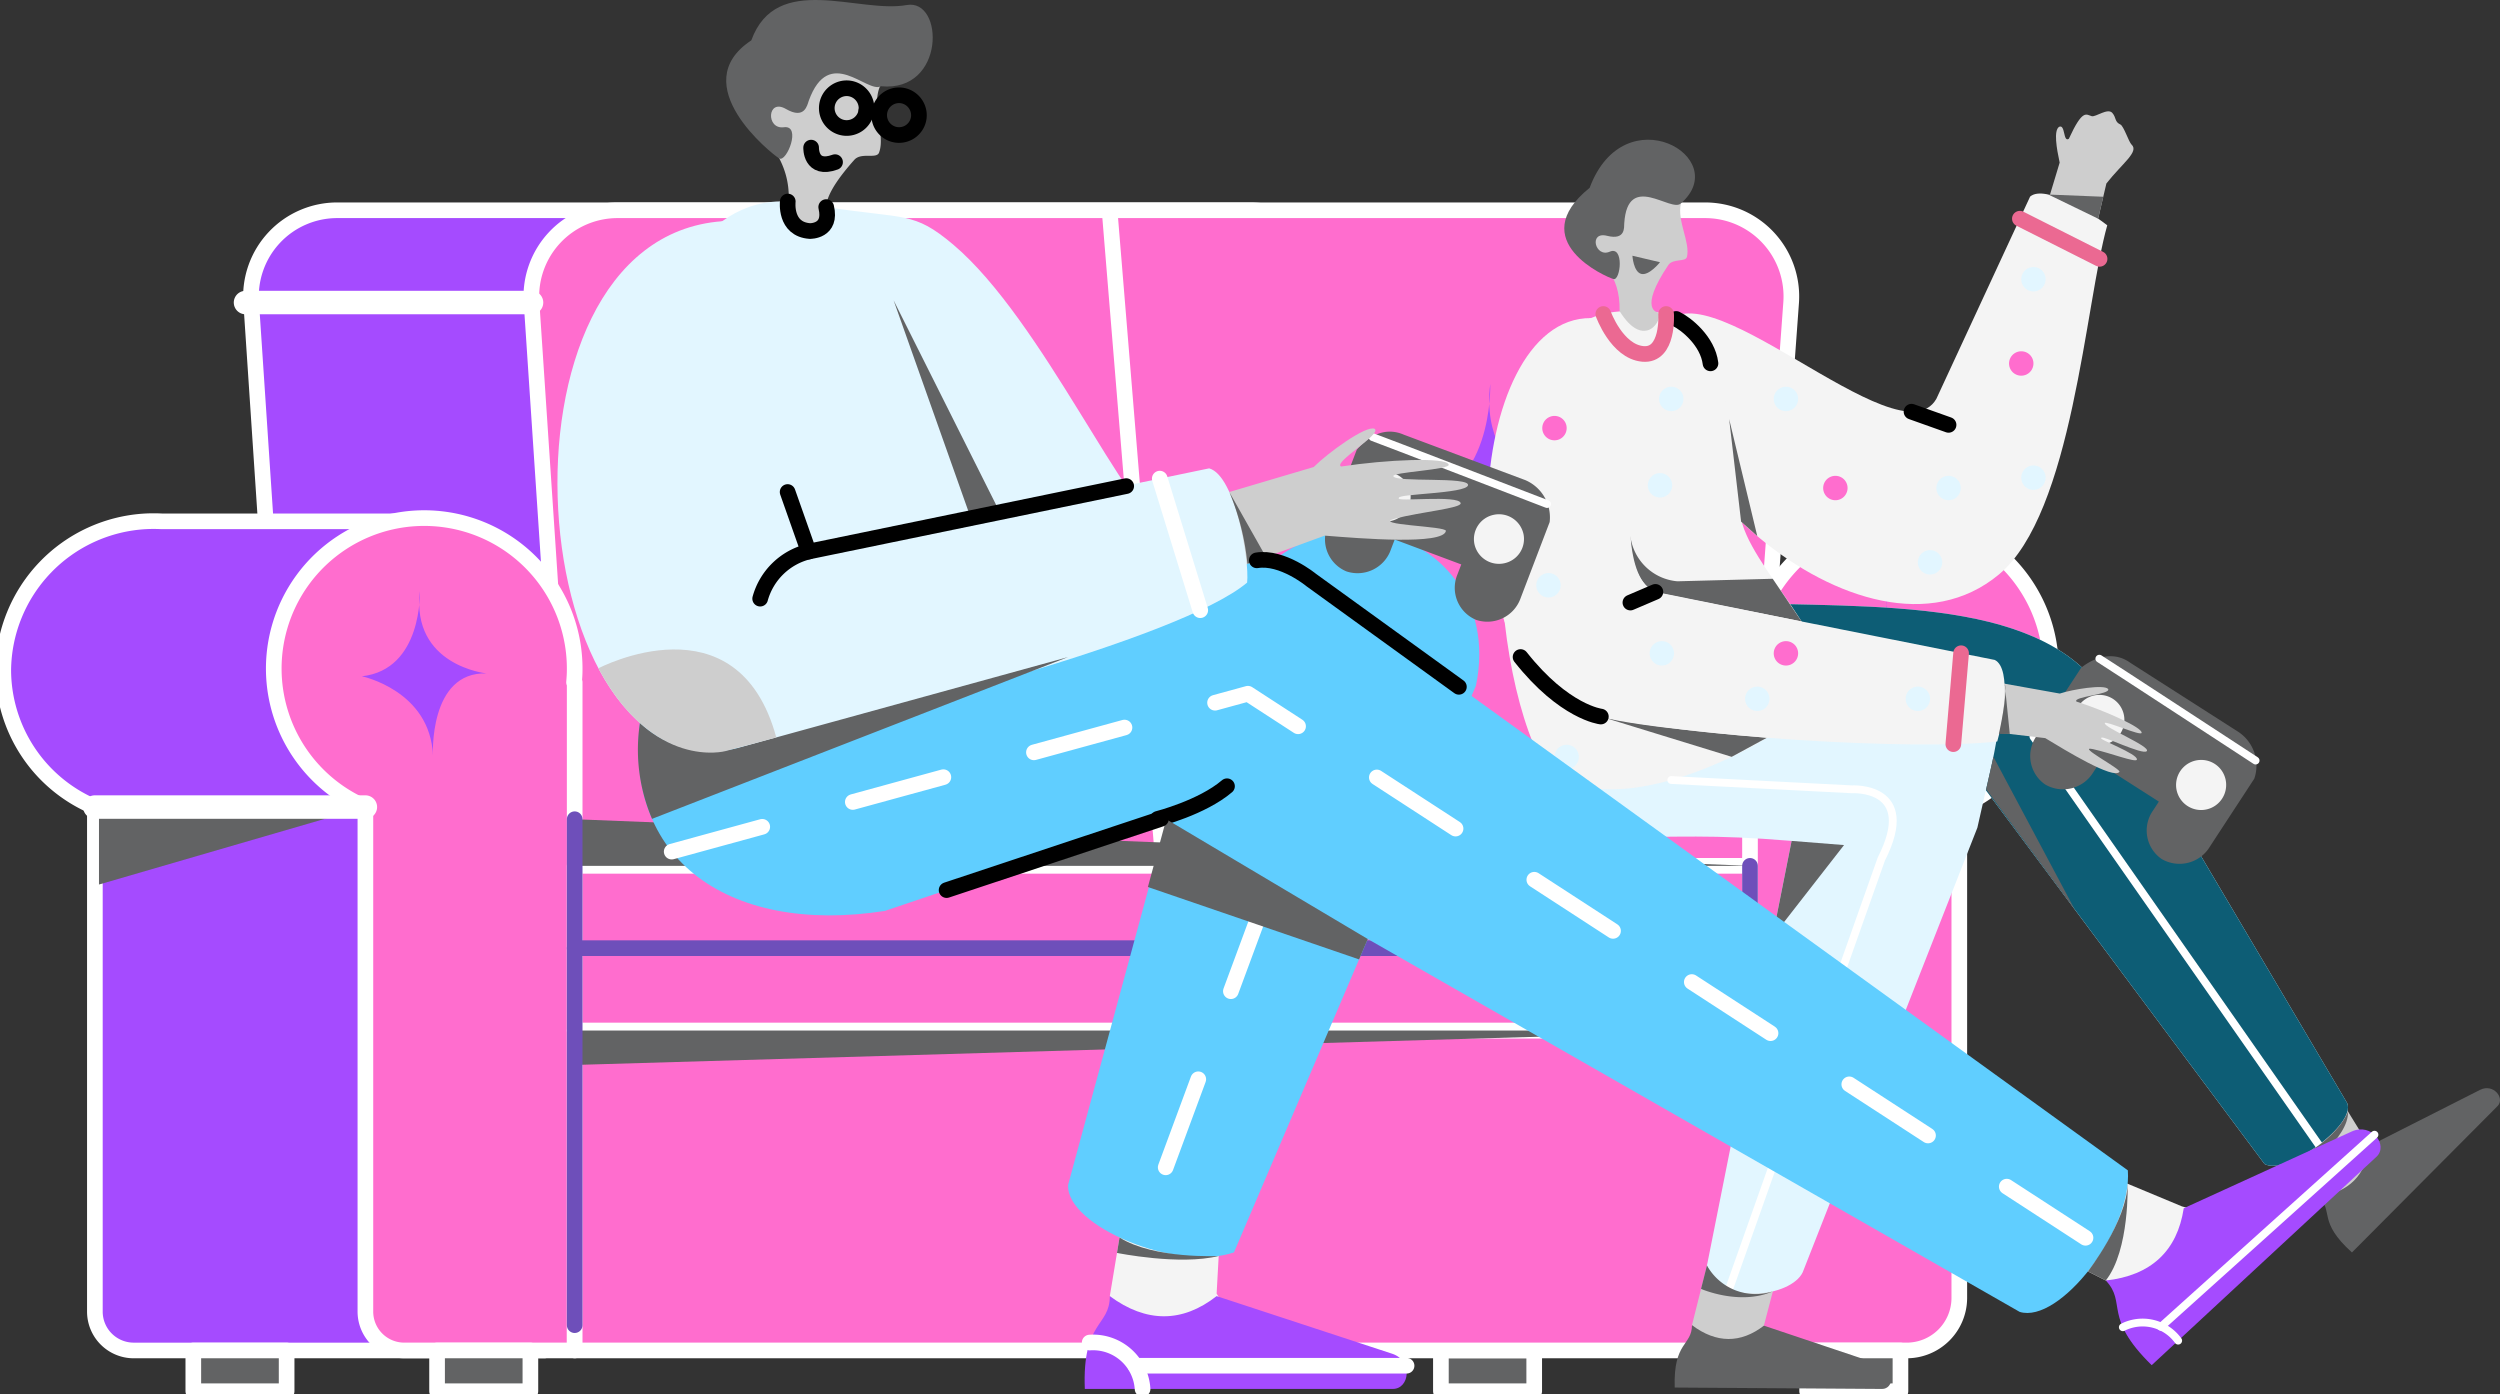 <svg xmlns="http://www.w3.org/2000/svg" xmlns:xlink="http://www.w3.org/1999/xlink" width="252.776" height="140.998" viewBox="0 0 252.776 140.998">
  <rect x="0" y="0" width="252.776" height="140.998" fill="#333333" stroke="none"/>
  <defs>
    <clipPath id="clip-path">
      <rect id="Rectangle_205" data-name="Rectangle 205" width="252.776" height="140.998" fill="none"/>
    </clipPath>
  </defs>
  <g id="Group_202" data-name="Group 202" transform="translate(0)">
    <g id="Group_201" data-name="Group 201" transform="translate(0)" clip-path="url(#clip-path)">
      <path id="Path_207" data-name="Path 207" d="M161.95,51.072H69.716a8.719,8.719,0,0,0-8.747,9.33l3.788,56.955H166.538l4.155-56.892a8.718,8.718,0,0,0-8.743-9.393" transform="translate(-35.573 -29.811)" fill="#a54bff"/>
      <path id="Path_208" data-name="Path 208" d="M161.95,51.072H69.716a8.719,8.719,0,0,0-8.747,9.33l3.788,56.955H166.538l4.155-56.892A8.718,8.718,0,0,0,161.95,51.072Z" transform="translate(-35.573 -29.811)" fill="none" stroke="#fff" stroke-linecap="round" stroke-linejoin="round" stroke-width="1.582"/>
      <path id="Path_209" data-name="Path 209" d="M16.822,126.591a15.73,15.73,0,0,0-1.652,0A15.228,15.228,0,0,0,.792,141.612a15.052,15.052,0,0,0,9.263,13.867v51.036A3.93,3.93,0,0,0,14,210.424H55.5L42.522,126.591Z" transform="translate(-0.462 -73.878)" fill="#a54bff"/>
      <path id="Path_210" data-name="Path 210" d="M16.822,126.591a15.73,15.73,0,0,0-1.652,0A15.228,15.228,0,0,0,.792,141.612a15.052,15.052,0,0,0,9.263,13.867v51.036A3.93,3.93,0,0,0,14,210.424H55.5L42.522,126.591Z" transform="translate(-0.462 -73.878)" fill="none" stroke="#fff" stroke-linecap="round" stroke-linejoin="round" stroke-width="1.582"/>
      <path id="Path_211" data-name="Path 211" d="M247.676,51.072H137.812a8.719,8.719,0,0,0-8.747,9.33l3.788,56.955H252.264l4.155-56.892a8.718,8.718,0,0,0-8.743-9.393" transform="translate(-75.32 -29.811)" fill="#ff6dce"/>
      <path id="Path_212" data-name="Path 212" d="M247.676,51.072H137.812a8.719,8.719,0,0,0-8.747,9.33l3.788,56.955H252.264l4.155-56.892A8.718,8.718,0,0,0,247.676,51.072Z" transform="translate(-75.32 -29.811)" fill="none" stroke="#fff" stroke-linecap="round" stroke-linejoin="round" stroke-width="1.582"/>
      <path id="Path_213" data-name="Path 213" d="M96.918,141.621a15.213,15.213,0,1,0-21.161,13.857v51.036a3.93,3.93,0,0,0,3.95,3.909H96.918V142.87h-.064c.034-.413.064-.828.064-1.249" transform="translate(-38.812 -73.878)" fill="#ff6dce"/>
      <path id="Path_214" data-name="Path 214" d="M96.918,141.621a15.213,15.213,0,1,0-21.161,13.857v51.036a3.93,3.93,0,0,0,3.95,3.909H96.918V142.87h-.064C96.888,142.457,96.918,142.043,96.918,141.621Z" transform="translate(-38.812 -73.878)" fill="none" stroke="#fff" stroke-linecap="round" stroke-linejoin="round" stroke-width="1.582"/>
      <rect id="Rectangle_193" data-name="Rectangle 193" width="9.435" height="4.123" transform="translate(44.193 136.546)" fill="#626364"/>
      <rect id="Rectangle_194" data-name="Rectangle 194" width="9.435" height="4.123" transform="translate(44.193 136.546)" fill="none" stroke="#fff" stroke-linecap="round" stroke-linejoin="round" stroke-width="1.582"/>
      <rect id="Rectangle_195" data-name="Rectangle 195" width="9.435" height="4.123" transform="translate(19.546 136.546)" fill="#626364"/>
      <rect id="Rectangle_196" data-name="Rectangle 196" width="9.435" height="4.123" transform="translate(19.546 136.546)" fill="none" stroke="#fff" stroke-linecap="round" stroke-linejoin="round" stroke-width="1.582"/>
      <path id="Path_215" data-name="Path 215" d="M425.037,141.621A15.213,15.213,0,1,1,446.2,155.478v49.657a5.316,5.316,0,0,1-5.344,5.288H425.037V142.87h.064c-.034-.413-.064-.828-.064-1.249" transform="translate(-248.094 -73.878)" fill="#ff6dce"/>
      <path id="Path_216" data-name="Path 216" d="M425.037,141.621A15.213,15.213,0,1,1,446.2,155.478v49.657a5.316,5.316,0,0,1-5.344,5.288H425.037V142.87h.064C425.067,142.457,425.037,142.043,425.037,141.621Z" transform="translate(-248.094 -73.878)" fill="none" stroke="#fff" stroke-linecap="round" stroke-linejoin="round" stroke-width="1.582"/>
      <rect id="Rectangle_197" data-name="Rectangle 197" width="9.435" height="4.123" transform="translate(182.721 136.546)" fill="#626364"/>
      <rect id="Rectangle_198" data-name="Rectangle 198" width="9.435" height="4.123" transform="translate(182.721 136.546)" fill="none" stroke="#fff" stroke-linecap="round" stroke-linejoin="round" stroke-width="1.582"/>
      <rect id="Rectangle_199" data-name="Rectangle 199" width="9.435" height="4.123" transform="translate(145.69 136.546)" fill="#626364"/>
      <rect id="Rectangle_200" data-name="Rectangle 200" width="9.435" height="4.123" transform="translate(145.69 136.546)" fill="none" stroke="#fff" stroke-linecap="round" stroke-linejoin="round" stroke-width="1.582"/>
      <rect id="Rectangle_201" data-name="Rectangle 201" width="118.838" height="32.349" transform="translate(58.106 104.196)" fill="#ff6dce"/>
      <rect id="Rectangle_202" data-name="Rectangle 202" width="118.838" height="32.349" transform="translate(58.106 104.196)" fill="none" stroke="#fff" stroke-linecap="round" stroke-linejoin="round" stroke-width="1.582"/>
      <rect id="Rectangle_203" data-name="Rectangle 203" width="118.838" height="16.65" transform="translate(58.106 87.546)" fill="#ff6dce"/>
      <rect id="Rectangle_204" data-name="Rectangle 204" width="118.838" height="16.65" transform="translate(58.106 87.546)" fill="none" stroke="#fff" stroke-linecap="round" stroke-linejoin="round" stroke-width="1.582"/>
      <path id="Path_217" data-name="Path 217" d="M450.179,143.57s.293,7.934-5.867,8.611c0,0,6.945,1.451,7.188,8.031,0,0-.442-8.515,5.425-8.321,0,0-7.627-.774-6.747-8.321" transform="translate(-259.345 -83.802)" fill="#a54bff"/>
      <path id="Path_218" data-name="Path 218" d="M93.752,143.57s.293,7.934-5.867,8.611c0,0,6.945,1.451,7.188,8.031,0,0-.442-8.515,5.425-8.321,0,0-7.627-.774-6.746-8.321" transform="translate(-51.298 -83.802)" fill="#a54bff"/>
      <path id="Path_219" data-name="Path 219" d="M187.457,93.284s.415,11.235-8.308,12.194c0,0,9.836,2.055,10.179,11.372,0,0-.626-12.057,7.682-11.783,0,0-10.8-1.1-9.554-11.783" transform="translate(-104.569 -54.45)" fill="#a54bff"/>
      <path id="Path_220" data-name="Path 220" d="M350.293,93.284s.415,11.235-8.308,12.194c0,0,9.836,2.055,10.179,11.372,0,0-.626-12.057,7.682-11.783,0,0-10.8-1.1-9.554-11.783" transform="translate(-199.616 -54.45)" fill="#a54bff"/>
      <line id="Line_72" data-name="Line 72" x2="5.403" y2="65.78" transform="translate(112.208 21.493)" fill="none" stroke="#fff" stroke-linecap="round" stroke-linejoin="round" stroke-width="1.582"/>
      <line id="Line_73" data-name="Line 73" y2="16.65" transform="translate(121.734 87.546)" fill="none" stroke="#6e4fba" stroke-linecap="round" stroke-linejoin="round" stroke-width="1.582"/>
      <line id="Line_74" data-name="Line 74" x2="118.838" transform="translate(58.106 95.871)" fill="none" stroke="#6e4fba" stroke-linecap="round" stroke-linejoin="round" stroke-width="1.582"/>
      <line id="Line_75" data-name="Line 75" x2="28.921" transform="translate(24.823 30.591)" fill="none" stroke="#fff" stroke-linecap="round" stroke-linejoin="round" stroke-width="2.373"/>
      <path id="Path_221" data-name="Path 221" d="M139.576,198.97l118.838,4.715H139.576Z" transform="translate(-81.47 -116.139)" fill="#626364"/>
      <path id="Path_222" data-name="Path 222" d="M258.414,250.291l-118.838,3.483v-3.483Z" transform="translate(-81.471 -146.095)" fill="#626364"/>
      <line id="Line_76" data-name="Line 76" y2="16.65" transform="translate(176.943 87.546)" fill="none" stroke="#6e4fba" stroke-linecap="round" stroke-linejoin="round" stroke-width="1.582"/>
      <path id="Path_223" data-name="Path 223" d="M139.576,198.97v51.157" transform="translate(-81.47 -116.139)" fill="none" stroke="#6e4fba" stroke-linecap="round" stroke-linejoin="round" stroke-width="1.582"/>
      <path id="Path_224" data-name="Path 224" d="M50.976,196.014H24.04v7.835Z" transform="translate(-14.032 -114.414)" fill="#626364"/>
      <line id="Line_77" data-name="Line 77" x2="27.351" transform="translate(9.592 81.601)" fill="none" stroke="#fff" stroke-linecap="round" stroke-linejoin="round" stroke-width="2.373"/>
      <path id="Path_225" data-name="Path 225" d="M492.094,43.471l3.394-11.246c-.316-1.46-.622-3.259-.052-3.621.643-.29.384,1.6.98,1.213,1.406-3.056,1.746-2.448,2.315-2.287.394.112,1.615-.861,2.08-.331.424.483.213.9.814,1.17.345.153.853,1.775,1.13,2.029.79.727-.918,1.875-2.542,3.937l-2.189,9.327Z" transform="translate(-287.235 -15.783)" fill="#cecece" fill-rule="evenodd"/>
      <path id="Path_226" data-name="Path 226" d="M430.455,67.79l9.492-20.476c1.508-1.3,6.48,1.841,7.8,2.9-2.226,7.875-3.5,29.121-10.955,35.309C423,96.976,397.68,72.673,402.711,60.888c3.35-7.848,23.885,13.458,27.743,6.9" transform="translate(-234.682 -27.436)" fill="#f4f4f4" fill-rule="evenodd"/>
      <path id="Path_227" data-name="Path 227" d="M558.973,260.529l4.564,7.416,2.687-.17-5.165,5.115-2.623.184-3.382-5.37Z" transform="translate(-323.984 -152.071)" fill="#cecece" fill-rule="evenodd"/>
      <path id="Path_228" data-name="Path 228" d="M563.177,275.272c3.049-.46,4.778-2.19,5.1-5.129l11.211-5.677c1.34-.679,2.559.844,1.756,1.651l-14.711,14.789c-3.486-3.144-1.84-4.156-3.357-5.634" transform="translate(-328.726 -154.27)" fill="#626364" fill-rule="evenodd"/>
      <path id="Path_229" data-name="Path 229" d="M406.61,146.35c15.2.559,32.3-.657,38.549,9.9l24.094,40.713c.91,2.2-6.258,7.362-8.364,6.149L430.912,162.9c-6.342,5.232-17.209-3.615-23.1,2.131-5.422,2.495-11.393-3.6-10.359-6.436,1.975-1.4,7.181-10.841,9.155-12.243" transform="translate(-231.925 -85.424)" fill="#e2f6ff" fill-rule="evenodd"/>
      <path id="Path_230" data-name="Path 230" d="M406.61,146.35c15.2.559,32.3-.657,38.549,9.9l24.094,40.713c.91,2.2-6.258,7.362-8.364,6.149L430.912,162.9c-6.342,5.232-17.209-3.615-23.1,2.131-5.422,2.495-11.393-3.6-10.359-6.436,1.975-1.4,7.181-10.841,9.155-12.243" transform="translate(-231.925 -85.424)" fill="#0d5d75" fill-rule="evenodd"/>
      <path id="Path_231" data-name="Path 231" d="M420.415,301.781l-2.2,8.406,1.995,1.789-7.306-.1-1.961-1.734L412.484,304Z" transform="translate(-239.868 -176.149)" fill="#cecece" fill-rule="evenodd"/>
      <path id="Path_232" data-name="Path 232" d="M408.486,321.854c2.457,1.844,4.917,1.867,7.272.049l11.926,4c1.425.479,1.17,2.4.026,2.4l-20.97-.142c-.149-4.666,1.731-4.2,1.746-6.309" transform="translate(-237.409 -187.866)" fill="#626364" fill-rule="evenodd"/>
      <path id="Path_233" data-name="Path 233" d="M399.06,154.554c27.8,1.548,24.819,3.5,21.365,19.33l-17.662,44.957c-1.184,2.5-8.334,3.47-9.68-.694l8.558-42.924c-8.228-.681-11.081-.368-19.35-.368-5.631-1.991-5.413-15.915-2.666-17.215,2.4.374,17.036-3.46,19.436-3.086" transform="translate(-220.491 -90.198)" fill="#e2f6ff" fill-rule="evenodd"/>
      <path id="Path_234" data-name="Path 234" d="M388.678,96.079c.63,5.218,10.576,13.529,7.945,18.158s-24.335,15.943-28.849,5.09c-5.424-13.041-5.506-43.8,9.478-43.784,1.834-.077,4.318.083,4.947.789,5.844,6.563,5.031,7.757,6.479,19.747" transform="translate(-212.722 -44.084)" fill="#f4f4f4" fill-rule="evenodd"/>
      <path id="Path_235" data-name="Path 235" d="M392.95,55.906s-1.982-.246,1.069-4.776c.472-.7,1.757-.28,1.887-.837.348-1.49-1.029-3.618-.609-5.408,1.051-4.488-11.887-5.4-8.759,4.747.432,1.4,2.635,2.15,2.557,6.148,2.549,4.126,4.544.666,3.854.126" transform="translate(-225.337 -24.326)" fill="#cecece" fill-rule="evenodd"/>
      <path id="Path_236" data-name="Path 236" d="M391.725,40.367c-.981.991-5.387-3.268-5.733,2.021-.026.4.144,1.737-1.741,1.261s-1.2,2.249.275,1.606,1.1,2.96.376,2.766-9.073-3.847-2.409-9.222c3.516-9.424,14.536-3.059,9.232,1.568" transform="translate(-221.764 -19.807)" fill="#626364" fill-rule="evenodd"/>
      <path id="Path_237" data-name="Path 237" d="M497.5,47.25l5.553.223-.521,2.219Z" transform="translate(-290.39 -27.58)" fill="#626364" fill-rule="evenodd"/>
      <path id="Path_238" data-name="Path 238" d="M413.292,138.835l-14.778-2.992s-2.432-.7-2.529-5.64a5.238,5.238,0,0,0,4.763,4.571l9.627-.255Z" transform="translate(-231.136 -75.999)" fill="#626364" fill-rule="evenodd"/>
      <path id="Path_239" data-name="Path 239" d="M405.6,176.183s-13.56-1.083-16.785-2.137l13.224,4.069Z" transform="translate(-226.949 -101.591)" fill="#626364" fill-rule="evenodd"/>
      <path id="Path_240" data-name="Path 240" d="M421.18,112.145l-1.208-10.373,2.844,11.836Z" transform="translate(-245.137 -59.404)" fill="#626364" fill-rule="evenodd"/>
      <line id="Line_78" data-name="Line 78" x2="3.748" y2="1.335" transform="translate(193.273 41.625)" fill="none" stroke="#000" stroke-linecap="round" stroke-linejoin="round" stroke-width="1.582"/>
      <line id="Line_79" data-name="Line 79" x2="8.06" y2="4.061" transform="translate(204.229 22.112)" fill="none" stroke="#eb6992" stroke-linecap="round" stroke-linejoin="round" stroke-width="1.582"/>
      <path id="Path_241" data-name="Path 241" d="M410.572,81.954c-.279-2.246-2.451-4-3.471-4.491" transform="translate(-237.624 -45.215)" fill="none" stroke="#000" stroke-linecap="round" stroke-linejoin="round" stroke-width="1.582"/>
      <path id="Path_242" data-name="Path 242" d="M405.917,189.449l18.225.938s6.824-.43,3.014,7.05L411.768,240.9" transform="translate(-236.933 -110.581)" fill="none" stroke="#fff" stroke-linecap="round" stroke-linejoin="round" stroke-width="0.791"/>
      <path id="Path_243" data-name="Path 243" d="M432.431,204.238l5.3.421-7.23,9.279Z" transform="translate(-251.28 -119.214)" fill="#626364" fill-rule="evenodd"/>
      <path id="Path_244" data-name="Path 244" d="M482.386,187.1l8.938,12.113-8.2-15.394Z" transform="translate(-281.568 -107.296)" fill="#626364" fill-rule="evenodd"/>
      <path id="Path_245" data-name="Path 245" d="M413.748,307.346l-.6,2.372s3.9,1.718,7.26.25a5.632,5.632,0,0,1-6.664-2.622" transform="translate(-241.156 -179.398)" fill="#626364" fill-rule="evenodd"/>
      <path id="Path_246" data-name="Path 246" d="M396.488,62.115l2.785.656s-1.094,1.378-1.89,1.181-.9-1.838-.9-1.838" transform="translate(-231.43 -36.257)" fill="#626364" fill-rule="evenodd"/>
      <line id="Line_80" data-name="Line 80" x2="28.849" y2="41.27" transform="translate(205.602 74.49)" fill="none" stroke="#fff" stroke-linecap="round" stroke-linejoin="round" stroke-width="0.791"/>
      <path id="Path_247" data-name="Path 247" d="M562.789,269.968s-.853,2.638-5.34,4.828l.7,1.115s4.767-3.217,4.638-5.944" transform="translate(-325.382 -157.58)" fill="#626364" fill-rule="evenodd"/>
      <path id="Path_248" data-name="Path 248" d="M514.2,167.062l-10.972-7.018c-2.435-1.746-4.974.516-4.974.516l-.58.888-3.335,5.1-.586.9a3.5,3.5,0,0,0,.865,4.9,3.581,3.581,0,0,0,4.87-1.231l.585-.9,6.043,3.865-.586.9a3.5,3.5,0,0,0,.865,4.9,3.581,3.581,0,0,0,4.87-1.231l.586-.9,3.335-5.1.58-.888a4.086,4.086,0,0,0-1.566-4.7" transform="translate(-287.834 -93.031)" fill="#626364"/>
      <path id="Path_249" data-name="Path 249" d="M509.883,159.98c.41.241,15.8,10.3,15.8,10.3" transform="translate(-297.618 -93.38)" fill="none" stroke="#fff" stroke-linecap="round" stroke-linejoin="round" stroke-width="0.791"/>
      <path id="Path_250" data-name="Path 250" d="M533.585,187.076a2.532,2.532,0,1,1-2.532-2.506,2.519,2.519,0,0,1,2.532,2.506" transform="translate(-308.497 -107.733)" fill="#f4f4f4"/>
      <path id="Path_251" data-name="Path 251" d="M508.865,171.285a2.532,2.532,0,1,1-2.532-2.506,2.519,2.519,0,0,1,2.532,2.506" transform="translate(-294.068 -98.516)" fill="#f4f4f4"/>
      <path id="Path_252" data-name="Path 252" d="M474.418,163.822l10.764,1.928c1.32-.436,4.492-.945,4.886-.465.335.554-3.618.772-3.2,1.273,2.974.962,6.68,2.631,6.589,3.163-.063.368-3.643-1.256-3.725-.988-.135.443,4.687,2.365,4.244,2.84-.4.434-4.623-1.682-4.586-1.341-.472.1,3.771,1.626,3.585,2.2-.107.329-2.654-.674-4.441-1.065-1.768-.386,2.885,2.02,2.677,2.3-.592.791-5.423-2.15-7.5-3.413l-8.863-1.032Z" transform="translate(-276.917 -95.623)" fill="#cecece" fill-rule="evenodd"/>
      <path id="Path_253" data-name="Path 253" d="M378.971,105.128l33.608,6.693c1.79.886.741,6.63.251,8.244-8.207.955-31.742-.44-41.181-2.768-14.782-3.646-12.821-40.167.107-40.039,8.609.085-.378,26.829,7.215,27.87" transform="translate(-210.888 -45.095)" fill="#f4f4f4" fill-rule="evenodd"/>
      <line id="Line_81" data-name="Line 81" x1="0.786" y2="9.193" transform="translate(197.501 66.048)" fill="none" stroke="#eb6992" stroke-linecap="round" stroke-linejoin="round" stroke-width="1.582"/>
      <path id="Path_254" data-name="Path 254" d="M486.078,166.058l.513,5.081h-1.1s.938-4.162.584-5.081" transform="translate(-283.382 -96.928)" fill="#626364" fill-rule="evenodd"/>
      <path id="Path_255" data-name="Path 255" d="M377.428,165.6s-3.7-.418-8.119-6.021" transform="translate(-215.565 -93.149)" fill="none" stroke="#000" stroke-linecap="round" stroke-linejoin="round" stroke-width="1.582"/>
      <line id="Line_82" data-name="Line 82" x1="2.529" y2="1.082" transform="translate(164.849 59.844)" fill="none" stroke="#000" stroke-linecap="round" stroke-linejoin="round" stroke-width="1.582"/>
      <path id="Path_256" data-name="Path 256" d="M389.409,76.263s1.355,3.79,3.992,4.036,2.359-4.036,2.359-4.036" transform="translate(-227.298 -44.515)" fill="none" stroke="#eb6992" stroke-linecap="round" stroke-linejoin="round" stroke-width="1.582"/>
      <path id="Path_257" data-name="Path 257" d="M377.051,102.242a1.233,1.233,0,1,1-1.233-1.22,1.226,1.226,0,0,1,1.233,1.22" transform="translate(-218.645 -58.967)" fill="#ff6dce" fill-rule="evenodd"/>
      <path id="Path_258" data-name="Path 258" d="M402.683,116.13a1.233,1.233,0,1,1-1.233-1.22,1.226,1.226,0,0,1,1.233,1.22" transform="translate(-233.607 -67.073)" fill="#e2f6ff" fill-rule="evenodd"/>
      <path id="Path_259" data-name="Path 259" d="M375.6,140.411a1.233,1.233,0,1,1-1.233-1.22,1.226,1.226,0,0,1,1.233,1.22" transform="translate(-217.8 -81.246)" fill="#e2f6ff" fill-rule="evenodd"/>
      <path id="Path_260" data-name="Path 260" d="M445.276,116.8a1.233,1.233,0,1,1-1.233-1.22,1.226,1.226,0,0,1,1.233,1.22" transform="translate(-258.468 -67.467)" fill="#ff6dce" fill-rule="evenodd"/>
      <path id="Path_261" data-name="Path 261" d="M433.269,95.152a1.233,1.233,0,1,1-1.233-1.22,1.226,1.226,0,0,1,1.233,1.22" transform="translate(-251.46 -54.828)" fill="#e2f6ff" fill-rule="evenodd"/>
      <path id="Path_262" data-name="Path 262" d="M405.421,95.152a1.233,1.233,0,1,1-1.233-1.22,1.226,1.226,0,0,1,1.233,1.22" transform="translate(-235.205 -54.828)" fill="#e2f6ff" fill-rule="evenodd"/>
      <path id="Path_263" data-name="Path 263" d="M493.383,66.082a1.233,1.233,0,1,1-1.233-1.22,1.226,1.226,0,0,1,1.233,1.22" transform="translate(-286.548 -37.86)" fill="#e2f6ff" fill-rule="evenodd"/>
      <path id="Path_264" data-name="Path 264" d="M493.383,114.277a1.233,1.233,0,1,1-1.233-1.22,1.226,1.226,0,0,1,1.233,1.22" transform="translate(-286.548 -65.991)" fill="#e2f6ff" fill-rule="evenodd"/>
      <path id="Path_265" data-name="Path 265" d="M472.771,116.8a1.233,1.233,0,1,1-1.233-1.22,1.226,1.226,0,0,1,1.233,1.22" transform="translate(-274.517 -67.467)" fill="#e2f6ff" fill-rule="evenodd"/>
      <path id="Path_266" data-name="Path 266" d="M490.422,86.542a1.233,1.233,0,1,1-1.233-1.22,1.226,1.226,0,0,1,1.233,1.22" transform="translate(-284.82 -49.802)" fill="#ff6dce" fill-rule="evenodd"/>
      <path id="Path_267" data-name="Path 267" d="M468.269,134.834a1.233,1.233,0,1,1-1.233-1.22,1.226,1.226,0,0,1,1.233,1.22" transform="translate(-271.889 -77.99)" fill="#e2f6ff" fill-rule="evenodd"/>
      <path id="Path_268" data-name="Path 268" d="M380.012,182.11a1.233,1.233,0,1,1-1.233-1.22,1.226,1.226,0,0,1,1.233,1.22" transform="translate(-220.374 -105.585)" fill="#e2f6ff" fill-rule="evenodd"/>
      <path id="Path_269" data-name="Path 269" d="M403.129,156.944a1.233,1.233,0,1,1-1.233-1.22,1.226,1.226,0,0,1,1.233,1.22" transform="translate(-233.867 -90.896)" fill="#e2f6ff" fill-rule="evenodd"/>
      <path id="Path_270" data-name="Path 270" d="M433.269,156.944a1.233,1.233,0,1,1-1.233-1.22,1.226,1.226,0,0,1,1.233,1.22" transform="translate(-251.46 -90.896)" fill="#ff6dce" fill-rule="evenodd"/>
      <path id="Path_271" data-name="Path 271" d="M465.308,167.986a1.233,1.233,0,1,1-1.233-1.22,1.226,1.226,0,0,1,1.233,1.22" transform="translate(-270.161 -97.341)" fill="#e2f6ff" fill-rule="evenodd"/>
      <path id="Path_272" data-name="Path 272" d="M426.308,167.986a1.233,1.233,0,1,1-1.233-1.22,1.226,1.226,0,0,1,1.233,1.22" transform="translate(-247.397 -97.341)" fill="#e2f6ff" fill-rule="evenodd"/>
      <path id="Path_273" data-name="Path 273" d="M280.807,294.139l-.457,8.349,2.385,3.868-10.85-.155-2.335-3.459,1.319-7.954Z" transform="translate(-157.336 -171.689)" fill="#f4f4f4" fill-rule="evenodd"/>
      <path id="Path_274" data-name="Path 274" d="M265.98,314.8c3.669,2.714,7.321,2.723,10.8,0l17.751,5.827c2.122.7,1.763,3.559.064,3.559H263.452c-.269-6.927,2.528-6.257,2.528-9.386" transform="translate(-153.766 -183.75)" fill="#a54bff" fill-rule="evenodd"/>
      <path id="Path_275" data-name="Path 275" d="M300.648,144.586l-24.466,57.3c-5.833,1.977-16.969-2.651-16.771-6.822l13.628-50.228c5.364-24.659,31.192-17.4,27.609-.253" transform="translate(-151.416 -75.254)" fill="#60ceff" fill-rule="evenodd"/>
      <line id="Line_83" data-name="Line 83" x1="12.784" y2="34.539" transform="translate(114.966 91.318)" fill="none" stroke="#fff" stroke-linecap="round" stroke-linejoin="round" stroke-width="1.582" stroke-dasharray="9.494 9.494"/>
      <path id="Path_276" data-name="Path 276" d="M271.549,300.562l-.259,1.559s6.335,1.292,10.284.311c0,0-6.546.332-10.025-1.869" transform="translate(-158.352 -175.438)" fill="#626364" fill-rule="evenodd"/>
      <path id="Path_277" data-name="Path 277" d="M342.019,109.711l-12.221-4.57c-2.753-1.2-4.752,1.543-4.752,1.543l-.378.989-2.171,5.686-.381,1a3.509,3.509,0,0,0,1.89,4.609,3.568,3.568,0,0,0,4.5-2.221l.381-1,6.731,2.517-.381,1a3.509,3.509,0,0,0,1.89,4.608,3.568,3.568,0,0,0,4.5-2.22l.381-1,2.171-5.686.378-.989a4.1,4.1,0,0,0-2.533-4.267" transform="translate(-187.869 -61.194)" fill="#626364"/>
      <path id="Path_278" data-name="Path 278" d="M333.377,106.167c.452.15,17.639,6.766,17.639,6.766" transform="translate(-194.592 -61.97)" fill="none" stroke="#fff" stroke-linecap="round" stroke-linejoin="round" stroke-width="0.791"/>
      <path id="Path_279" data-name="Path 279" d="M362.99,126.882a2.506,2.506,0,0,1-1.941,2.978,2.533,2.533,0,0,1-3.01-1.921,2.507,2.507,0,0,1,1.941-2.978,2.533,2.533,0,0,1,3.009,1.921" transform="translate(-208.954 -72.907)" fill="#f4f4f4"/>
      <path id="Path_280" data-name="Path 280" d="M335.46,116.608a2.506,2.506,0,0,1-1.941,2.978,2.533,2.533,0,0,1-3.01-1.921,2.507,2.507,0,0,1,1.941-2.978,2.532,2.532,0,0,1,3.009,1.921" transform="translate(-192.885 -66.91)" fill="#f4f4f4"/>
      <path id="Path_281" data-name="Path 281" d="M192.813,29.391a1.767,1.767,0,0,1-1.119-1.675c.017-.993.835-2.52,2.842-4.774.707-.794,2.239-.056,2.5-.728.688-1.8-.867-4.77.163-6.844.721-1.452-1.853-2.72-3.81-3.411-3.218-1.137-9.167.3-7.92,7.865.3,1.818,3.086,3.636,2.307,8.607-2.124,13.548,5.382,1.045,5.041.96" transform="translate(-108.157 -6.779)" fill="#cecece" fill-rule="evenodd"/>
      <path id="Path_282" data-name="Path 282" d="M192.027,8.72c-1.393.782-5.238-4.241-7.3,1.457-.157.43-.4,1.951-2.313.841s-2.032,2.094-.21,1.848.268,3.594-.47,3.153-9.6-7.468-2.82-11.938C181.447-2.9,189.76,1.391,194.619.51c3.8-.689,3.947,8.848-2.591,8.21" transform="translate(-102.948 0)" fill="#626364" fill-rule="evenodd"/>
      <path id="Path_283" data-name="Path 283" d="M203.015,21.446a2.01,2.01,0,1,0,1.739,2.261A2.027,2.027,0,0,0,203.015,21.446Z" transform="translate(-117.155 -12.507)" fill="none" stroke="#000" stroke-linecap="round" stroke-linejoin="round" stroke-width="1.582"/>
      <path id="Path_284" data-name="Path 284" d="M215.743,23.152a2.01,2.01,0,1,0,1.739,2.261A2.026,2.026,0,0,0,215.743,23.152Z" transform="translate(-124.585 -13.503)" fill="none" stroke="#000" stroke-linecap="round" stroke-linejoin="round" stroke-width="1.582"/>
      <line id="Line_84" data-name="Line 84" x1="1.275" y1="0.171" transform="translate(87.599 11.2)" fill="none" stroke="#000" stroke-linecap="round" stroke-linejoin="round" stroke-width="1.582"/>
      <path id="Path_285" data-name="Path 285" d="M205.895,82l28.972,17.412c1.95,2.786.9,11.062-.213,12.072-8.61,1.9-27.13-9.057-40.325-13.934-5.277-1.95-5.918-6.656-9.786-11.593,2.381,6.179,4.146,12.628,2.248,14.631-3.889,4.1-29.915,6.717-33.776-.965-4.5-8.953-3.431-51.538,14.645-50.7-.016,4.25,4.815,3.528,3.885.562,8.05,1.25,8.807.4,12.832,3.789,9.075,7.653,17.692,27.717,21.518,28.723" transform="translate(-88.007 -28.551)" fill="#e2f6ff" fill-rule="evenodd"/>
      <path id="Path_286" data-name="Path 286" d="M498.271,282.592l10.409,4.338,4.413,1.209-8.025,7.228-4.094-.945-7.471-3.8Z" transform="translate(-288.057 -164.949)" fill="#f4f4f4" fill-rule="evenodd"/>
      <path id="Path_287" data-name="Path 287" d="M511.449,289.588c4.553-.5,7.223-2.966,7.881-7.307l16.98-7.759c2.03-.928,3.746,1.4,2.506,2.554L516.09,298.147c-4.983-4.873-2.479-6.277-4.641-8.56" transform="translate(-298.532 -160.114)" fill="#a54bff" fill-rule="evenodd"/>
      <path id="Path_288" data-name="Path 288" d="M181.129,148.724c25.158-7.725,33.394-16.89,41.959-10.7l82.571,59.687c.445,6.086-6.916,15.561-10.941,14.308l-87.151-49.849-27.585,9.308c-15.91,2.494-27.375-5.431-24.464-21.032,3.564.555,22.046-2.278,25.61-1.723" transform="translate(-90.511 -79.375)" fill="#60ceff" fill-rule="evenodd"/>
      <path id="Path_289" data-name="Path 289" d="M224.829,94.935l-7.8-22,10.725,21.4Z" transform="translate(-126.677 -42.571)" fill="#626364" fill-rule="evenodd"/>
      <path id="Path_290" data-name="Path 290" d="M281.68,112.569l15.564-4.61c1.452-1.456,5.306-4.241,6.152-3.867.819.51-4.267,3.43-3.375,3.816,4.593-.705,10.634-.962,10.875-.2.167.53-5.678.762-5.6,1.17.122.677,7.814.012,7.551.937-.24.843-7.265.85-6.983,1.276-.557.447,6.1-.356,6.242.526.082.507-3.972.873-6.6,1.546-2.6.666,5.192.756,5.106,1.26-.247,1.442-8.642.762-12.249.472l-12.437,4.532Z" transform="translate(-164.416 -60.738)" fill="#cecece" fill-rule="evenodd"/>
      <path id="Path_291" data-name="Path 291" d="M160.782,87.118l40.5-8.416c2.635.747,4.088,9.256,3.838,11.551-6.908,5.795-37.9,13.642-51.532,16.735-21.626,4.907-26.2-51.458-1.544-53.272,10.934-.8-1.534,35.536,8.741,33.4" transform="translate(-79.022 -31.347)" fill="#e2f6ff" fill-rule="evenodd"/>
      <path id="Path_292" data-name="Path 292" d="M163.14,184.454l58.265-15.965,86.489,56.182" transform="translate(-95.225 -98.347)" fill="none" stroke="#fff" stroke-linecap="round" stroke-linejoin="round" stroke-width="1.582" stroke-dasharray="9.494 9.494"/>
      <path id="Path_293" data-name="Path 293" d="M189.526,133.968a6.741,6.741,0,0,0-4.9,4.759" transform="translate(-107.765 -78.197)" fill="none" stroke="#000" stroke-linecap="round" stroke-linejoin="round" stroke-width="1.582"/>
      <path id="Path_294" data-name="Path 294" d="M281.181,194.254s4.474-1.137,7.008-3.3" transform="translate(-164.125 -111.458)" fill="none" stroke="#000" stroke-linecap="round" stroke-linejoin="round" stroke-width="1.582"/>
      <path id="Path_295" data-name="Path 295" d="M191.312,48.944s-.337,2.808,2.233,2.986c0,0,2.246.061,1.652-2.424" transform="translate(-111.66 -28.569)" fill="none" stroke="#000" stroke-linecap="round" stroke-linejoin="round" stroke-width="1.582"/>
      <path id="Path_296" data-name="Path 296" d="M197.007,35.852s-.087,2.382,2.419,1.469" transform="translate(-114.993 -20.927)" fill="none" stroke="#000" stroke-linecap="round" stroke-linejoin="round" stroke-width="1.582"/>
      <path id="Path_297" data-name="Path 297" d="M225.532,118.065l-32.112,6.62-2.124-6.023" transform="translate(-111.66 -68.915)" fill="none" stroke="#000" stroke-linecap="round" stroke-linejoin="round" stroke-width="1.582"/>
      <path id="Path_298" data-name="Path 298" d="M300.4,126.759a24.987,24.987,0,0,0-1.829-7.259l3.713,6.573Z" transform="translate(-174.275 -69.752)" fill="#626364" fill-rule="evenodd"/>
      <path id="Path_299" data-name="Path 299" d="M198.36,159.584l-42.066,16.361a17.843,17.843,0,0,1-1.221-9.706,10.585,10.585,0,0,0,9.858,2.552Z" transform="translate(-90.368 -93.149)" fill="#626364" fill-rule="evenodd"/>
      <path id="Path_300" data-name="Path 300" d="M301.029,211.085l-.88,2.06-21.353-7.32,1.86-6.854Z" transform="translate(-162.733 -116.139)" fill="#626364" fill-rule="evenodd"/>
      <path id="Path_301" data-name="Path 301" d="M325.681,148.82l-14.934-10.8s-2.928-2.415-5.5-1.989" transform="translate(-178.171 -79.375)" fill="none" stroke="#000" stroke-linecap="round" stroke-linejoin="round" stroke-width="1.582"/>
      <path id="Path_302" data-name="Path 302" d="M511.123,287.51s.224,6.71-2.21,9.783l-1.808-.919s3.937-5.086,4.018-8.864" transform="translate(-295.997 -167.819)" fill="#626364" fill-rule="evenodd"/>
      <path id="Path_303" data-name="Path 303" d="M145.337,159.644s14.071-7.408,17.987,6.988l-5.136,1.384s-7.3,2.006-12.851-8.372" transform="translate(-84.833 -92.072)" fill="#cecece" fill-rule="evenodd"/>
      <line id="Line_85" data-name="Line 85" x2="4.094" y2="13.304" transform="translate(117.264 48.393)" fill="none" stroke="#fff" stroke-linecap="round" stroke-linejoin="round" stroke-width="1.582"/>
      <line id="Line_86" data-name="Line 86" x1="21.676" y2="7.203" transform="translate(95.71 82.796)" fill="none" stroke="#000" stroke-linecap="round" stroke-linejoin="round" stroke-width="1.582"/>
      <path id="Path_304" data-name="Path 304" d="M264.662,326.071a5.015,5.015,0,0,1,5.347,4.693" transform="translate(-154.483 -190.325)" fill="none" stroke="#fff" stroke-linecap="round" stroke-linejoin="round" stroke-width="1.582"/>
      <line id="Line_87" data-name="Line 87" x2="27.408" transform="translate(114.812 138.09)" fill="none" stroke="#fff" stroke-linecap="round" stroke-linejoin="round" stroke-width="1.582"/>
      <path id="Path_305" data-name="Path 305" d="M515.59,321.692a4.446,4.446,0,0,1,5.594,1.354" transform="translate(-300.949 -187.494)" fill="none" stroke="#fff" stroke-linecap="round" stroke-linejoin="round" stroke-width="0.791"/>
      <line id="Line_88" data-name="Line 88" y1="19.424" x2="21.591" transform="translate(218.493 114.73)" fill="none" stroke="#fff" stroke-linecap="round" stroke-linejoin="round" stroke-width="0.791"/>
    </g>
  </g>
</svg>
